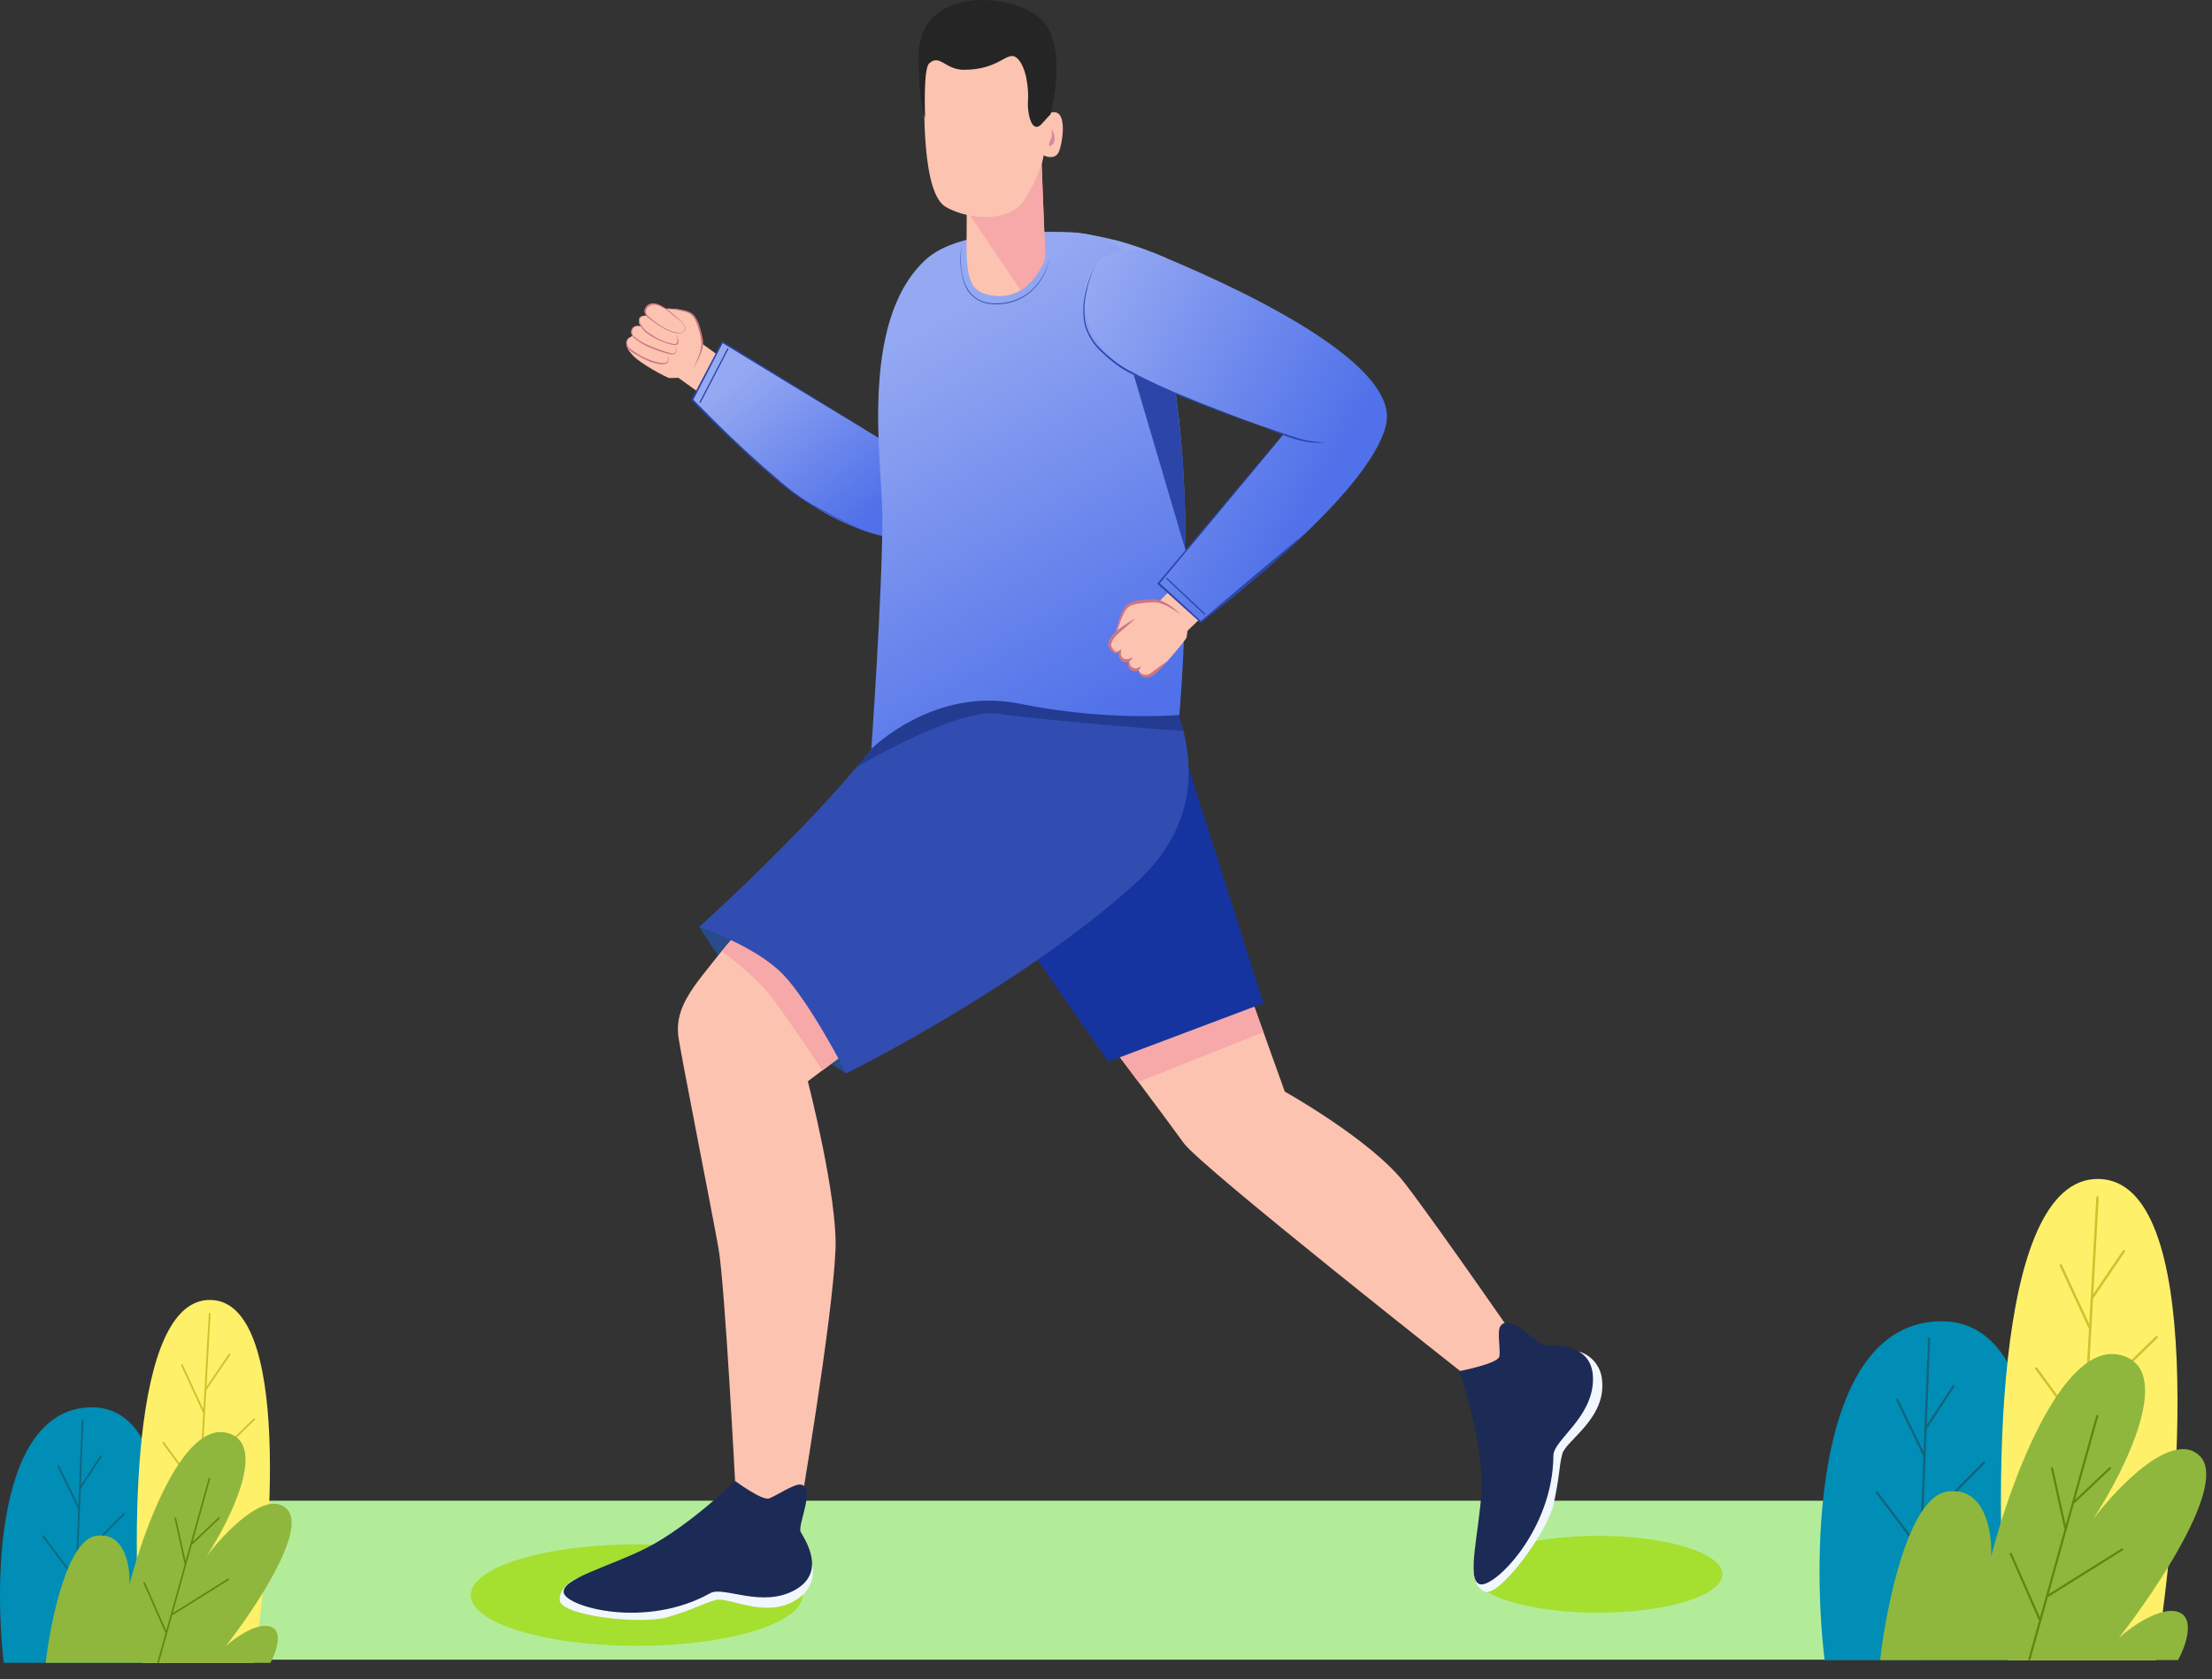 <svg width="133" height="101" viewBox="0 0 133 101" fill="none" xmlns="http://www.w3.org/2000/svg">
<rect x="0" y="0" width="133" height="101" fill="#333333" stroke="none"/>
<path d="M115.294 99.811H1.703V90.252H115.294V99.811Z" fill="#B3EC99"/>
<path d="M116.383 79.469C109.171 79.915 108.926 93.233 109.705 99.836H121.614C122.875 92.862 123.595 79.024 116.383 79.469Z" fill="#008DB6"/>
<path d="M115.397 95.714L115.99 80.437" stroke="#12647C" stroke-width="0.13"/>
<path d="M115.602 91.694L119.336 87.912" stroke="#12647C" stroke-width="0.13"/>
<path d="M115.466 93.215L112.814 89.709" stroke="#12647C" stroke-width="0.13"/>
<path d="M115.69 87.527L114.051 84.135" stroke="#12647C" stroke-width="0.13"/>
<path d="M115.785 85.913L117.485 83.318" stroke="#12647C" stroke-width="0.13"/>
<path d="M126.176 70.901C119.766 70.812 119.869 90.154 120.723 99.837H129.626C131.147 90.229 132.587 70.99 126.176 70.901Z" fill="#FFF06A"/>
<path d="M125.17 89.005L126.119 71.95" stroke="#D1C12C" stroke-width="0.145"/>
<path d="M125.474 84.521L129.717 80.367" stroke="#D1C12C" stroke-width="0.145"/>
<path d="M125.295 86.215L122.398 82.248" stroke="#D1C12C" stroke-width="0.145"/>
<path d="M125.652 79.866L123.885 76.045" stroke="#D1C12C" stroke-width="0.145"/>
<path d="M125.788 78.064L127.736 75.196" stroke="#D1C12C" stroke-width="0.145"/>
<path d="M117.05 89.708C114.735 90.064 113.414 96.608 113.043 99.835H130.961C131.406 99.019 132.03 97.298 130.961 96.942C129.893 96.585 128.142 97.832 127.4 98.5C129.7 95.569 133.899 89.285 132.297 87.593C130.694 85.901 127.326 89.411 125.842 91.377C127.808 88.372 130.872 82.184 127.4 81.472C123.927 80.76 120.834 89.262 119.721 93.603C119.795 92.156 119.364 89.352 117.05 89.708Z" fill="#8FB73E"/>
<path d="M122.008 99.837L126.112 85.109" stroke="#5F8610" stroke-width="0.13"/>
<path d="M123.135 95.975L127.642 93.158" stroke="#5F8610" stroke-width="0.13"/>
<path d="M122.651 97.422L120.881 93.398" stroke="#5F8610" stroke-width="0.13"/>
<path d="M124.185 91.939L123.373 88.26" stroke="#5F8610" stroke-width="0.13"/>
<path d="M124.648 90.392L126.902 88.26" stroke="#5F8610" stroke-width="0.13"/>
<path d="M5.264 84.641C-0.175 84.976 -0.359 95.02 0.228 100H9.209C10.16 94.74 10.703 84.305 5.264 84.641Z" fill="#008DB6"/>
<path d="M4.518 96.89L4.965 85.369" stroke="#12647C" stroke-width="0.098"/>
<path d="M4.672 93.86L7.489 91.008" stroke="#12647C" stroke-width="0.098"/>
<path d="M4.57 95.006L2.57 92.361" stroke="#12647C" stroke-width="0.098"/>
<path d="M4.74 90.715L3.504 88.156" stroke="#12647C" stroke-width="0.098"/>
<path d="M4.811 89.5L6.093 87.543" stroke="#12647C" stroke-width="0.098"/>
<path d="M12.649 78.178C7.815 78.111 7.893 92.698 8.537 100H15.251C16.398 92.754 17.484 78.245 12.649 78.178Z" fill="#FFF06A"/>
<path d="M11.892 91.831L12.608 78.969" stroke="#D1C12C" stroke-width="0.109"/>
<path d="M12.12 88.447L15.32 85.314" stroke="#D1C12C" stroke-width="0.109"/>
<path d="M11.985 89.728L9.801 86.736" stroke="#D1C12C" stroke-width="0.109"/>
<path d="M12.255 84.938L10.922 82.057" stroke="#D1C12C" stroke-width="0.109"/>
<path d="M12.358 83.579L13.827 81.417" stroke="#D1C12C" stroke-width="0.109"/>
<path d="M5.768 92.364C4.022 92.632 3.026 97.567 2.746 100.001H16.259C16.595 99.386 17.065 98.088 16.259 97.819C15.453 97.551 14.133 98.491 13.573 98.994C15.308 96.784 18.475 92.045 17.266 90.769C16.058 89.493 13.517 92.14 12.398 93.623C13.881 91.357 16.192 86.69 13.573 86.153C10.954 85.616 8.621 92.028 7.782 95.301C7.838 94.21 7.513 92.095 5.768 92.364Z" fill="#8FB73E"/>
<path d="M9.504 100.001L12.599 88.894" stroke="#5F8610" stroke-width="0.098"/>
<path d="M10.354 97.089L13.752 94.965" stroke="#5F8610" stroke-width="0.098"/>
<path d="M9.99 98.181L8.654 95.147" stroke="#5F8610" stroke-width="0.098"/>
<path d="M11.145 94.044L10.533 91.269" stroke="#5F8610" stroke-width="0.098"/>
<path d="M11.496 92.878L13.195 91.269" stroke="#5F8610" stroke-width="0.098"/>
<ellipse cx="38.285" cy="95.928" rx="9.976" ry="3.051" fill="#A5DF30"/>
<ellipse cx="96.081" cy="94.675" rx="7.485" ry="2.312" fill="#A5DF30"/>
<path d="M42.035 55.728C42.035 55.728 44.767 60.085 46.057 61.235C47.347 62.384 50.883 64.556 50.883 64.556C50.883 64.556 50.142 59.484 48.545 58.511C46.948 57.538 42.035 55.728 42.035 55.728Z" fill="#284B89"/>
<path d="M64.379 13.977C64.379 13.977 65.199 13.977 67.253 14.488C68.251 14.767 69.227 15.12 70.174 15.543L66.106 15.944L64.379 13.977Z" fill="#95A9F2"/>
<path d="M74.976 59.307L77.25 65.648C77.25 65.648 82.46 68.561 84.466 71.159C86.471 73.758 91.84 81.535 91.84 81.535L88.426 82.951C88.426 82.951 72.199 70.176 71.174 68.745C70.15 67.314 66.338 62.25 66.338 62.25L74.976 59.307Z" fill="#FCC3B1"/>
<path d="M46.362 54.375C46.362 54.375 45.064 55.103 43.296 57.321C41.789 59.222 40.59 60.492 40.777 62.255C40.864 63.067 42.821 72.904 43.204 75.091C43.587 77.278 44.208 89.269 44.208 89.269L48.041 91.211C48.041 91.211 50.054 79.432 50.236 75.16C50.371 71.987 48.572 65.029 48.572 65.029L53.741 61.13L46.362 54.375Z" fill="#FCC3B1"/>
<path d="M43.962 56.537L43.402 57.204C43.402 57.204 45.38 58.617 46.468 60.066C47.557 61.514 49.45 64.378 49.45 64.378L50.983 63.226L47.549 57.774L43.962 56.537Z" fill="#F7A8A8"/>
<path d="M48.824 94.072C48.91 94.438 48.887 94.821 48.758 95.174C48.628 95.527 48.398 95.834 48.095 96.058C46.22 97.491 43.844 96.001 43.041 96.221C42.239 96.441 41.92 96.707 40.231 97.228C38.542 97.749 33.713 97.159 33.654 96.242C33.596 95.324 34.802 94.857 34.802 94.857L48.824 94.072Z" fill="#F2F6FF"/>
<path d="M48.137 92.115C48.331 92.503 49.778 94.526 47.79 95.625C45.802 96.724 43.513 95.37 42.711 95.809C38.85 97.971 34.136 96.657 33.903 95.809C33.671 94.961 36.665 94.212 38.84 93.108C41.415 91.803 44.205 89.066 44.205 89.066C44.205 89.066 45.835 90.275 46.249 90.114C46.663 89.953 47.706 89.268 48.079 89.278C49.118 89.294 47.941 91.729 48.137 92.115Z" fill="#1B2B56"/>
<path d="M94.934 81.279C95.299 81.386 95.624 81.598 95.87 81.888C96.116 82.179 96.271 82.534 96.317 82.912C96.641 85.28 94.142 86.627 93.933 87.442C93.723 88.257 93.8 88.671 93.422 90.421C93.043 92.171 90.1 96.121 89.26 95.715C88.419 95.309 88.616 94.013 88.616 94.013L94.934 81.279Z" fill="#F2F6FF"/>
<path d="M92.867 80.909C93.307 80.929 95.808 80.671 95.782 82.971C95.757 85.27 93.406 86.599 93.401 87.529C93.373 92.008 89.857 95.498 88.989 95.276C88.12 95.053 88.966 92.046 89.083 89.581C89.224 86.663 87.727 82.462 87.727 82.462C87.727 82.462 90.087 82.015 90.156 81.566C90.225 81.116 90.008 80.094 90.202 79.777C90.747 78.865 92.43 80.888 92.867 80.909Z" fill="#1B2B56"/>
<path d="M75.416 60.541L75.966 62.074L68.449 65.066L67.34 63.587L75.416 60.541Z" fill="#F7A8A8"/>
<path d="M71.275 45.565L75.971 60.332L66.638 63.848L58.5 52.149L71.275 45.565Z" fill="#16349F"/>
<path d="M68.749 39.096C68.749 39.096 75.203 46.876 68.238 53.161C61.378 59.35 50.887 64.554 50.887 64.554C50.887 64.554 48.685 60.226 47.034 58.553C45.384 56.879 42.039 55.742 42.039 55.742C42.039 55.742 51.388 47.356 54.416 42.185C57.931 36.166 68.749 39.096 68.749 39.096Z" fill="#314DB1"/>
<path d="M51.484 46.148L53.367 43.785C53.367 43.785 56.551 40.77 60.189 41.271C63.828 41.772 70.948 42.548 70.948 42.548L70.91 43.008L71.148 43.949C71.148 44 62.56 43.31 60.039 42.927C57.517 42.543 51.484 46.148 51.484 46.148Z" fill="#1D3382" fill-opacity="0.65"/>
<path d="M43.802 21.816L42.199 20.657C42.199 20.657 42.093 19.302 41.579 18.893C41.066 18.484 39.982 18.567 39.982 18.567C39.982 18.567 39.433 18.169 39.096 18.279C38.989 18.314 38.913 18.368 38.849 18.461C38.709 18.663 38.733 18.85 38.907 19C38.907 19 38.562 18.919 38.455 19.138C38.427 19.216 38.417 19.298 38.424 19.38C38.431 19.462 38.485 19.549 38.525 19.621C38.525 19.621 38.12 19.503 38.002 19.804C37.942 19.958 37.977 20.047 38.021 20.206C38.021 20.206 37.695 20.331 37.654 20.571C37.656 20.869 37.792 21.106 38.002 21.318C38.411 21.829 40.136 22.743 40.258 22.738L40.787 22.72L42.412 23.886L43.802 21.816Z" fill="#FCC3B1"/>
<path d="M41.68 22.136C41.787 21.946 41.879 21.749 41.956 21.546C42.039 21.346 42.102 21.139 42.145 20.927C42.248 20.503 42.081 20.084 41.964 19.67C41.905 19.465 41.819 19.268 41.708 19.085C41.585 18.915 41.403 18.796 41.197 18.75C40.779 18.643 40.351 18.58 39.92 18.564C40.358 18.543 40.796 18.583 41.223 18.682C41.333 18.709 41.438 18.75 41.537 18.804C41.64 18.86 41.728 18.94 41.793 19.037C41.914 19.224 42.007 19.428 42.069 19.642C42.135 19.852 42.189 20.064 42.237 20.276C42.291 20.495 42.291 20.724 42.237 20.943C42.123 21.37 41.935 21.774 41.68 22.136Z" fill="#CC7586"/>
<path d="M38.837 18.992C38.773 18.986 38.708 18.993 38.648 19.015C38.511 19.064 38.447 19.153 38.458 19.298C38.462 19.36 38.481 19.419 38.512 19.473C38.633 19.699 38.809 19.89 39.023 20.03C39.24 20.176 39.462 20.322 39.701 20.429C39.941 20.536 40.048 20.579 40.447 20.679C40.845 20.778 40.738 20.319 40.679 20.066C40.734 20.233 40.818 20.455 40.784 20.635C40.777 20.657 40.764 20.677 40.748 20.694C40.678 20.764 40.54 20.756 40.452 20.742C40.188 20.683 39.932 20.597 39.685 20.487C39.437 20.386 39.202 20.257 38.985 20.101C38.756 19.953 38.572 19.743 38.456 19.496C38.422 19.434 38.404 19.364 38.404 19.294C38.404 19.136 38.482 19.036 38.635 18.997C38.701 18.979 38.77 18.978 38.837 18.992Z" fill="#CC7586"/>
<path d="M40.83 20.012C40.889 20.014 40.948 20.007 41.006 19.991C41.066 19.968 41.115 19.924 41.145 19.867C41.305 19.569 40.858 19.267 40.666 19.118C40.301 18.835 39.434 17.915 38.903 18.528C38.872 18.577 38.851 18.631 38.842 18.689C38.836 18.747 38.843 18.807 38.865 18.862C38.886 18.917 38.92 18.966 38.965 19.005C39.443 19.422 40.194 19.994 40.83 20.012ZM38.913 19.059C38.859 19.014 38.817 18.956 38.789 18.892C38.762 18.827 38.75 18.756 38.755 18.686C38.764 18.615 38.788 18.547 38.825 18.487C38.862 18.426 38.911 18.373 38.97 18.333C39.028 18.292 39.095 18.264 39.165 18.25C39.671 18.152 40.359 18.782 40.697 19.087C40.794 19.171 40.891 19.258 40.98 19.343C41.111 19.465 41.277 19.69 41.172 19.877C41.139 19.934 41.068 19.992 41.006 20.016C40.383 20.201 39.407 19.451 38.913 19.059Z" fill="#CC7586"/>
<path d="M38.497 19.617C38.392 19.602 38.32 19.592 38.237 19.625C38.153 19.658 38.084 19.718 38.04 19.796C38.001 19.873 37.99 19.961 38.01 20.045C38.03 20.129 38.078 20.204 38.147 20.256C38.687 20.715 39.443 20.961 40.109 21.178C40.193 21.206 40.279 21.23 40.365 21.25C40.449 21.262 40.546 21.27 40.6 21.206C40.622 21.168 40.636 21.125 40.641 21.082C40.657 20.955 40.601 20.809 40.551 20.695C40.594 20.776 40.627 20.862 40.651 20.951C40.699 21.095 40.661 21.261 40.505 21.305C40.376 21.341 40.208 21.284 40.084 21.252C39.397 21.055 38.636 20.781 38.096 20.299C38.028 20.231 37.977 20.148 37.948 20.056C37.935 20.008 37.932 19.958 37.94 19.909C37.947 19.86 37.965 19.812 37.991 19.77C38.044 19.689 38.124 19.63 38.216 19.602C38.309 19.574 38.408 19.579 38.497 19.617Z" fill="#CC7586"/>
<path d="M37.721 20.507C37.701 20.585 37.701 20.666 37.722 20.743C37.744 20.82 37.786 20.89 37.844 20.946C38.369 21.331 38.997 21.69 39.645 21.806C39.811 21.834 40.112 21.881 40.161 21.658C40.186 21.543 40.136 21.399 40.088 21.296C40.313 21.697 40.195 21.969 39.64 21.892C39.102 21.817 38.677 21.571 38.214 21.308C38.062 21.226 37.92 21.126 37.792 21.009C37.73 20.946 37.687 20.867 37.666 20.781C37.645 20.695 37.648 20.604 37.675 20.52C37.733 20.327 37.851 20.285 37.889 20.268C37.847 20.304 37.754 20.36 37.721 20.507Z" fill="#CC7586"/>
<path d="M52.916 26.393L43.432 20.578L41.623 24.048C41.623 24.048 43.976 26.473 47.052 29.079C50.129 31.685 53.09 32.257 53.294 32.285C53.499 32.313 52.916 26.393 52.916 26.393Z" fill="url(#paint0_linear_2341_8198)"/>
<path d="M70.909 43.005C70.909 43.005 72.777 22.59 68.265 15.87C66.967 13.941 64.731 13.947 63.185 13.941C60.536 13.941 57.209 14.141 55.597 15.671C51.614 19.445 53.055 27.91 53.055 31.114C53.055 35.618 52.391 45.036 52.391 45.036C52.391 45.036 56.147 41.265 61.313 42.32C64.469 42.957 67.694 43.187 70.909 43.005Z" fill="url(#paint1_linear_2341_8198)"/>
<path d="M58.116 7.696C58.116 7.696 58.152 11.301 58.116 14.594C58.098 16.756 58.371 17.479 59.394 17.724C62.033 18.34 62.84 15.409 62.84 15.409L62.534 7.287L58.116 7.696Z" fill="#FCC3B1"/>
<path d="M57.77 12.124L62.599 9.178L62.854 15.42C62.854 15.42 62.892 15.693 62.448 16.35C62.169 16.791 61.804 17.172 61.375 17.469L57.77 12.124Z" fill="#F7A8A8"/>
<path d="M56.874 12.45C55.451 11.64 55.515 6.548 55.622 4.129C55.673 2.762 57.007 1.574 60.249 1.903C63.492 2.233 62.712 5.567 62.712 7.013C64.388 5.876 63.882 8.725 63.647 9.17C63.456 9.527 63.044 9.489 62.743 9.341C62.689 10.028 61.997 11.436 61.552 12.082C60.691 13.357 58.3 13.26 56.874 12.45Z" fill="#FCC3B1"/>
<path d="M62.505 7.565C62.666 7.455 62.871 7.164 63.169 6.873C63.169 6.873 64.306 2.601 62.505 1.068C60.704 -0.465 55.228 -0.859 55.228 3.418C55.228 6.241 55.624 7.069 55.624 7.069C55.624 7.069 55.502 4.151 55.865 3.817C56.506 3.224 56.828 4.197 57.957 4.197C60.155 4.197 60.569 2.981 61.148 3.495C61.728 4.008 61.859 5.409 61.808 6.073C61.757 6.737 61.992 7.918 62.505 7.565Z" fill="#252525"/>
<path d="M63.195 7.758C63.263 7.943 63.263 8.147 63.195 8.333C63.034 8.665 63.001 8.92 63.266 8.708C63.532 8.496 63.404 7.949 63.195 7.758Z" fill="#D68B9B"/>
<path d="M71.055 34.809L69.658 36.209C69.658 36.209 68.273 36.032 67.78 36.464C67.287 36.896 67.133 37.979 67.133 37.979C67.133 37.979 66.689 38.45 66.748 38.802C66.762 38.914 66.814 39.017 66.894 39.097C66.974 39.176 67.078 39.227 67.19 39.242C67.268 39.211 67.341 39.166 67.404 39.111C67.404 39.111 67.261 39.438 67.458 39.581C67.529 39.623 67.609 39.648 67.691 39.656C67.772 39.664 67.855 39.654 67.933 39.627C67.933 39.627 67.716 39.962 67.979 40.11C68.119 40.199 68.284 40.238 68.449 40.223C68.448 40.301 68.469 40.378 68.51 40.445C68.55 40.512 68.609 40.566 68.679 40.601C68.824 40.628 68.973 40.626 69.118 40.595C69.262 40.564 69.399 40.504 69.52 40.419C69.826 40.248 71.326 38.457 71.344 38.337L71.403 37.933L72.844 36.546L71.055 34.809Z" fill="#FCC3B1"/>
<path d="M70.986 36.953C70.811 36.823 70.63 36.704 70.441 36.596C70.26 36.482 70.067 36.388 69.866 36.315C69.674 36.238 69.467 36.206 69.261 36.22C69.046 36.233 68.829 36.251 68.617 36.279C68.409 36.299 68.204 36.346 68.009 36.419C67.919 36.455 67.839 36.51 67.774 36.58C67.708 36.66 67.651 36.745 67.603 36.836C67.501 37.025 67.415 37.222 67.347 37.426C67.273 37.63 67.212 37.837 67.15 38.047C67.19 37.607 67.298 37.176 67.47 36.77C67.516 36.663 67.575 36.562 67.646 36.471C67.725 36.377 67.823 36.303 67.935 36.253C68.144 36.166 68.366 36.111 68.591 36.087C68.811 36.059 69.031 36.044 69.251 36.036C69.482 36.028 69.711 36.075 69.92 36.174C70.322 36.364 70.683 36.628 70.986 36.953Z" fill="#CC7586"/>
<path d="M68.283 37.188C68.076 37.379 67.864 37.563 67.652 37.742C67.44 37.913 67.239 38.096 67.049 38.291C66.968 38.394 66.9 38.506 66.847 38.626C66.821 38.676 66.806 38.732 66.804 38.789C66.804 38.813 66.808 38.837 66.817 38.858C66.83 38.888 66.846 38.916 66.863 38.943C66.929 39.05 67.016 39.185 67.103 39.198C67.232 39.164 67.35 39.1 67.45 39.012C67.407 39.069 67.36 39.122 67.307 39.17C67.254 39.227 67.187 39.27 67.113 39.293C67.07 39.293 67.028 39.284 66.989 39.267C66.95 39.249 66.915 39.224 66.886 39.193C66.83 39.143 66.781 39.086 66.737 39.025C66.714 38.996 66.692 38.965 66.674 38.933C66.651 38.892 66.638 38.846 66.635 38.8C66.632 38.717 66.647 38.634 66.679 38.557C66.735 38.42 66.809 38.29 66.898 38.171C67.099 37.966 67.32 37.782 67.56 37.624C67.792 37.464 68.033 37.318 68.283 37.188Z" fill="#CC7586"/>
<path d="M67.43 39.031C67.4 39.141 67.387 39.255 67.392 39.368C67.396 39.412 67.413 39.454 67.441 39.489C67.472 39.529 67.507 39.566 67.545 39.599C67.579 39.63 67.621 39.651 67.666 39.66C67.711 39.67 67.757 39.667 67.801 39.652C67.91 39.626 68.014 39.578 68.105 39.512C68.085 39.574 68.051 39.632 68.007 39.682C67.963 39.731 67.909 39.77 67.849 39.798C67.783 39.83 67.709 39.844 67.635 39.839C67.558 39.829 67.487 39.796 67.43 39.744C67.378 39.7 67.335 39.646 67.303 39.586C67.264 39.519 67.249 39.442 67.259 39.366C67.279 39.239 67.339 39.122 67.43 39.031Z" fill="#CC7586"/>
<path d="M67.903 39.697C67.894 39.796 67.909 39.895 67.946 39.986C67.982 40.06 68.042 40.12 68.117 40.155C68.187 40.192 68.266 40.209 68.345 40.203C68.384 40.185 68.423 40.164 68.46 40.142C68.508 40.119 68.554 40.091 68.605 40.07C68.584 40.121 68.558 40.17 68.529 40.216C68.495 40.268 68.452 40.313 68.401 40.349C68.341 40.371 68.277 40.38 68.213 40.375C68.149 40.37 68.087 40.352 68.031 40.321C67.975 40.29 67.926 40.247 67.888 40.195C67.85 40.144 67.824 40.084 67.811 40.022C67.803 39.964 67.807 39.906 67.822 39.85C67.838 39.794 67.866 39.742 67.903 39.697Z" fill="#CC7586"/>
<path d="M68.457 40.247C68.473 40.334 68.517 40.413 68.582 40.472C68.647 40.532 68.73 40.569 68.817 40.577C68.895 40.591 68.974 40.583 69.047 40.554C69.085 40.542 69.121 40.524 69.155 40.503C69.19 40.482 69.229 40.454 69.264 40.429C69.561 40.214 69.852 39.979 70.169 39.77C69.953 40.085 69.684 40.36 69.374 40.585C69.294 40.655 69.197 40.704 69.093 40.728C68.988 40.751 68.88 40.749 68.776 40.72C68.676 40.684 68.588 40.622 68.521 40.539C68.489 40.498 68.466 40.451 68.455 40.4C68.444 40.35 68.445 40.297 68.457 40.247Z" fill="#CC7586"/>
<path d="M69.533 15.275C70.81 15.82 84.275 21.175 83.35 25.495C82.425 29.816 72.2 37.404 72.2 37.404L69.663 35.092L77.19 26.091C77.19 26.091 68.437 23.119 67.226 21.924C66.015 20.728 65.312 19.959 65.21 18.17C65.013 14.754 68.245 14.731 69.533 15.275Z" fill="url(#paint2_linear_2341_8198)"/>
<path d="M74.988 25.325C73.762 24.906 72.546 24.459 71.345 23.973C70.131 23.502 68.946 22.962 67.793 22.356C67.507 22.199 67.234 22.017 66.978 21.814C66.719 21.618 66.473 21.405 66.24 21.178C65.75 20.738 65.395 20.167 65.218 19.533C65.092 18.89 65.109 18.228 65.269 17.593C65.4 16.956 65.63 16.344 65.951 15.779C65.647 16.351 65.433 16.966 65.32 17.604C65.169 18.23 65.158 18.883 65.287 19.515C65.468 20.135 65.822 20.69 66.309 21.114C66.541 21.338 66.788 21.546 67.047 21.738C67.302 21.933 67.571 22.11 67.852 22.264C68.993 22.875 70.168 23.42 71.371 23.897C71.971 24.152 72.571 24.382 73.177 24.617C73.782 24.852 74.383 25.087 74.988 25.325Z" fill="#2A45A9"/>
<path d="M57.831 14.691C57.772 15.079 57.754 15.472 57.777 15.864C57.791 16.255 57.867 16.642 58.002 17.009C58.133 17.378 58.374 17.698 58.692 17.926C58.854 18.034 59.031 18.115 59.218 18.169C59.406 18.218 59.599 18.245 59.793 18.248C60.581 18.279 61.352 18.019 61.96 17.517C62.544 16.988 62.944 16.288 63.104 15.517C62.966 16.299 62.571 17.012 61.983 17.545C61.374 18.063 60.592 18.331 59.793 18.297C59.594 18.293 59.397 18.265 59.205 18.212C58.917 18.132 58.653 17.981 58.438 17.773C58.222 17.565 58.062 17.307 57.971 17.022C57.727 16.269 57.679 15.467 57.831 14.691Z" fill="#2A45A9"/>
<path d="M43.776 20.955L42.082 24.22" stroke="#2A45A9" stroke-width="0.076" stroke-miterlimit="10"/>
<path d="M72.459 36.956L70.139 34.772" stroke="#2A45A9" stroke-width="0.076" stroke-miterlimit="10"/>
<path d="M75.865 25.625L76.808 25.947C77.125 26.054 77.437 26.164 77.756 26.259C78.068 26.365 78.388 26.45 78.712 26.514C78.873 26.542 79.041 26.552 79.205 26.568L79.703 26.627C79.368 26.627 79.039 26.627 78.701 26.596C78.37 26.544 78.042 26.466 77.723 26.363C77.406 26.259 77.092 26.149 76.78 26.026C76.468 25.904 76.164 25.768 75.865 25.625Z" fill="#2A45A9"/>
<path d="M77.189 26.09C75.951 27.602 74.705 29.109 73.451 30.61L69.7 35.119V35.048L72.232 37.368H72.173L75.446 34.593L78.617 31.951L77.316 33.178L75.532 34.74L72.23 37.437L72.201 37.462L72.173 37.437L69.618 35.137L69.58 35.104L69.613 35.066L73.39 30.579C74.652 29.07 75.918 27.573 77.189 26.09Z" fill="#2A45A9"/>
<path d="M51.481 25.514L47.442 23.072L43.412 20.614L43.471 20.599L41.67 24.078V24.017C42.477 24.843 43.297 25.66 44.133 26.46C44.968 27.259 45.814 28.044 46.688 28.79C47.132 29.158 47.574 29.531 48.052 29.855C48.532 30.176 49.03 30.467 49.544 30.727C50.566 31.273 51.602 31.784 52.651 32.26C51.59 31.798 50.547 31.3 49.521 30.765C49.003 30.507 48.5 30.218 48.017 29.899C47.536 29.574 47.089 29.204 46.642 28.838C45.755 28.095 44.902 27.305 44.064 26.516C43.226 25.727 42.398 24.912 41.588 24.084L41.562 24.055L41.578 24.022L43.4 20.553L43.42 20.512L43.458 20.535L47.475 23.013L51.481 25.514Z" fill="#2A45A9"/>
<path d="M68.17 22.549L71.293 33.135C71.293 33.135 71.293 29.303 70.996 26.336C70.772 24.067 70.682 23.682 70.682 23.682L68.17 22.549Z" fill="#2B45A9"/>
<defs>
<linearGradient id="paint0_linear_2341_8198" x1="44.853" y1="22.095" x2="52.398" y2="31.64" gradientUnits="userSpaceOnUse">
<stop stop-color="#95A9F2"/>
<stop offset="0.945" stop-color="#5071E9"/>
</linearGradient>
<linearGradient id="paint1_linear_2341_8198" x1="68.67" y1="42.183" x2="55.216" y2="19.367" gradientUnits="userSpaceOnUse">
<stop stop-color="#5071E9"/>
<stop offset="1" stop-color="#95A9F2"/>
</linearGradient>
<linearGradient id="paint2_linear_2341_8198" x1="65.761" y1="16.367" x2="81.76" y2="25.367" gradientUnits="userSpaceOnUse">
<stop stop-color="#95A9F2"/>
<stop offset="1" stop-color="#5071E9"/>
</linearGradient>
</defs>
</svg>
